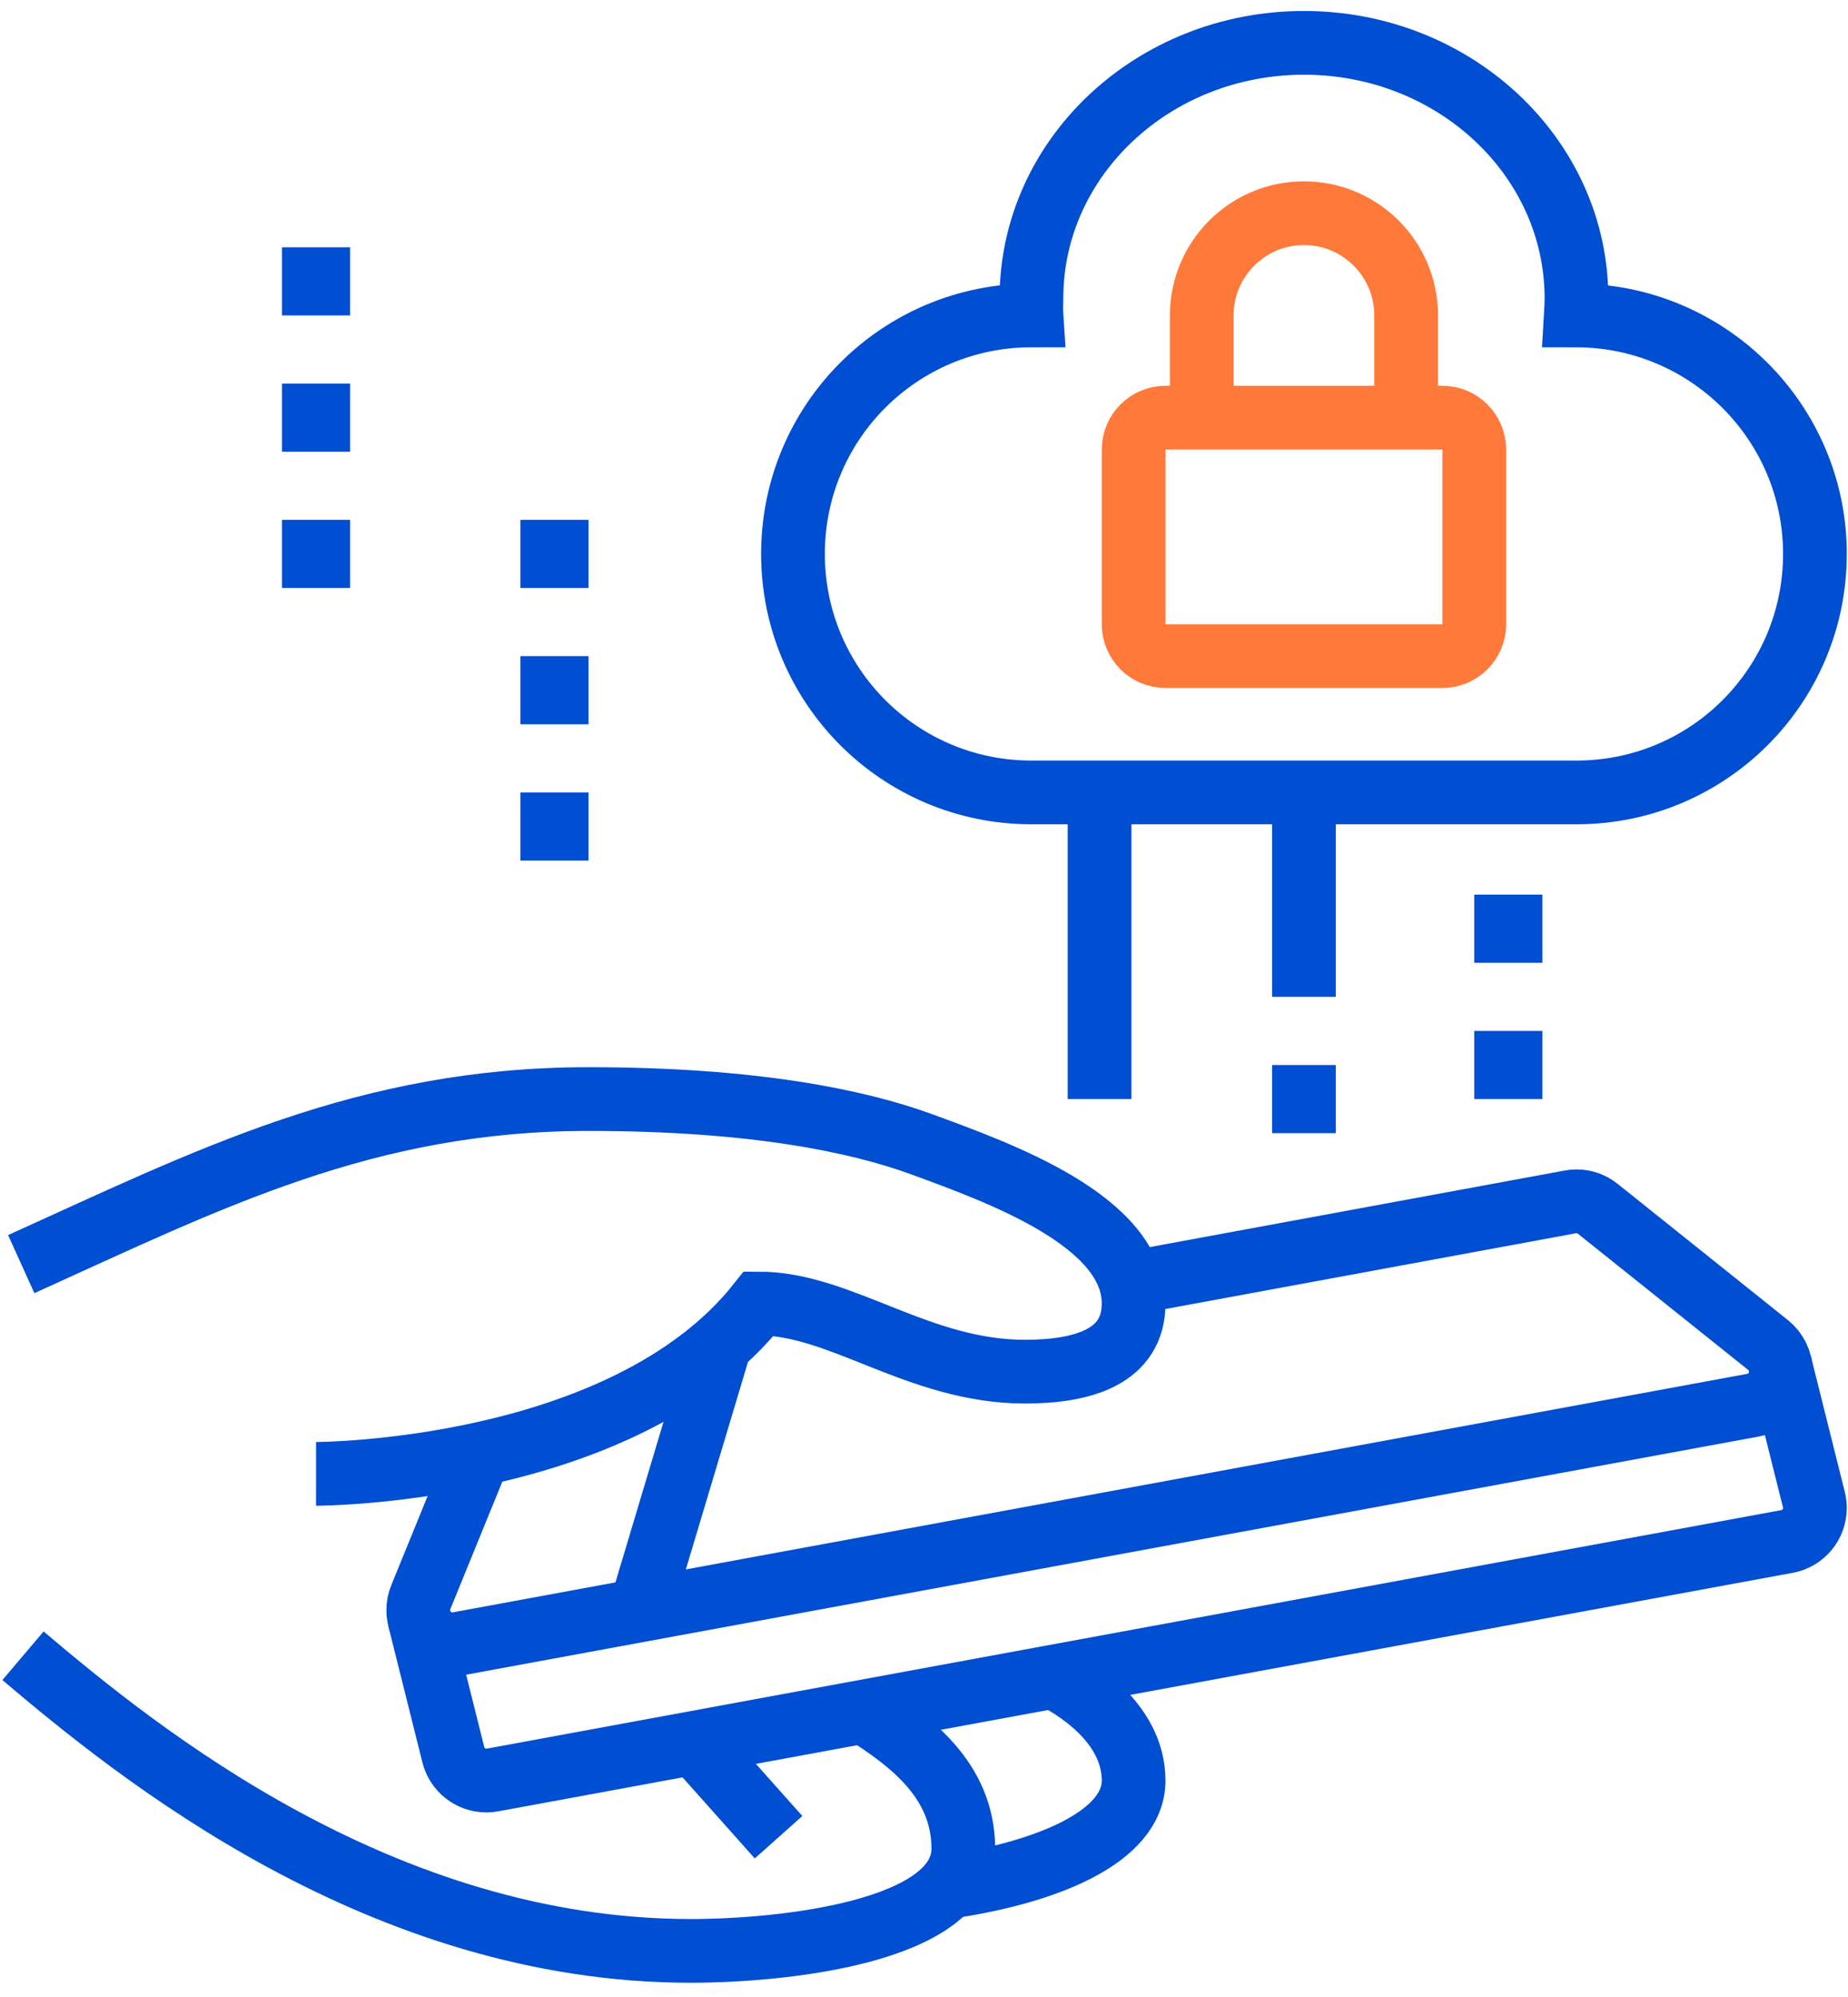 <svg width="87" height="94" viewBox="0 0 87 94" fill="none" xmlns="http://www.w3.org/2000/svg">
<path fill-rule="evenodd" clip-rule="evenodd" d="M54.872 19.657H67.902C68.733 19.657 69.406 20.331 69.406 21.16V29.379C69.406 30.21 68.733 30.883 67.902 30.883H54.872C54.041 30.883 53.369 30.21 53.369 29.379V21.16C53.369 20.331 54.041 19.657 54.872 19.657Z" stroke="#FF793A" stroke-width="3"/>
<path d="M66.198 19.657V14.846C66.198 12.189 64.044 10.035 61.387 10.035C58.73 10.035 56.576 12.189 56.576 14.846V19.657" stroke="#FF793A" stroke-width="3"/>
<path fill-rule="evenodd" clip-rule="evenodd" d="M74.185 14.846C80.392 14.846 85.443 19.866 85.443 26.072C85.443 32.279 80.424 37.298 74.217 37.298H48.558C42.35 37.298 37.332 32.279 37.332 26.072C37.332 19.866 42.35 14.846 48.558 14.846C48.54 14.574 48.558 14.317 48.558 14.044C48.558 7.405 54.299 2.017 61.388 2.017C68.474 2.017 74.217 7.405 74.217 14.044C74.217 14.317 74.201 14.574 74.185 14.846Z" stroke="#004ED1" stroke-width="3"/>
<path d="M22.553 68.452L19.816 75.163C19.735 75.356 19.69 75.567 19.69 75.787C19.69 76.674 20.409 77.391 21.294 77.391C21.398 77.391 21.499 77.381 21.596 77.364L82.537 66.138C83.279 65.996 83.839 65.345 83.839 64.561C83.839 64.056 83.605 63.607 83.241 63.312L75.218 56.894C74.943 56.674 74.595 56.542 74.217 56.542C74.108 56.542 74.005 56.554 73.904 56.575L53.234 60.388" stroke="#004ED1" stroke-width="3"/>
<path d="M19.738 76.178L21.342 82.593C21.517 83.29 22.147 83.807 22.897 83.807C23.002 83.807 23.103 83.797 23.199 83.778L84.143 72.552C84.884 72.409 85.442 71.758 85.442 70.977C85.442 70.842 85.426 70.712 85.394 70.587L83.79 64.172" stroke="#004ED1" stroke-width="3"/>
<path d="M1.083 77.933C6.484 82.512 17.954 91.825 32.521 91.825C36.796 91.825 45.35 90.947 45.35 87.013C45.35 83.727 42.749 81.893 40.674 80.563" stroke="#004ED1" stroke-width="3"/>
<path d="M32.691 82.03L36.653 86.474" stroke="#004ED1" stroke-width="3"/>
<path d="M1 59.5C9.87 55.484 17.226 51.731 27.708 51.731C35.461 51.731 40.389 52.759 43.396 53.861C47.073 55.21 53.368 57.466 53.368 61.354C53.368 63.86 50.988 64.561 48.257 64.561C43.243 64.561 39.597 61.354 35.727 61.354C29.368 69.374 14.879 69.372 14.879 69.372" stroke="#004ED1" stroke-width="3"/>
<path d="M44.63 88.813C49.233 88.147 53.368 86.473 53.368 83.806C53.368 81.024 50.474 79.359 49.592 78.918" stroke="#004ED1" stroke-width="3"/>
<path d="M33.897 63.271L30.148 75.788" stroke="#004ED1" stroke-width="3"/>
<path fill-rule="evenodd" clip-rule="evenodd" d="M13.275 27.676H16.482V24.469H13.275V27.676Z" fill="#004ED1"/>
<path d="M61.387 50.128V53.335" stroke="#004ED1" stroke-width="3"/>
<path d="M61.387 37.298V46.921" stroke="#004ED1" stroke-width="3"/>
<path d="M51.765 37.298V51.732" stroke="#004ED1" stroke-width="3"/>
<path fill-rule="evenodd" clip-rule="evenodd" d="M69.405 51.732H72.612V48.524H69.405V51.732Z" fill="#004ED1"/>
<path fill-rule="evenodd" clip-rule="evenodd" d="M69.405 45.317H72.612V42.109H69.405V45.317Z" fill="#004ED1"/>
<path fill-rule="evenodd" clip-rule="evenodd" d="M13.275 21.261H16.482V18.054H13.275V21.261Z" fill="#004ED1"/>
<path fill-rule="evenodd" clip-rule="evenodd" d="M13.275 14.846H16.482V11.639H13.275V14.846Z" fill="#004ED1"/>
<path fill-rule="evenodd" clip-rule="evenodd" d="M24.501 40.506H27.708V37.298H24.501V40.506Z" fill="#004ED1"/>
<path fill-rule="evenodd" clip-rule="evenodd" d="M24.501 34.091H27.708V30.883H24.501V34.091Z" fill="#004ED1"/>
<path fill-rule="evenodd" clip-rule="evenodd" d="M24.501 27.676H27.708V24.469H24.501V27.676Z" fill="#004ED1"/>
</svg>
